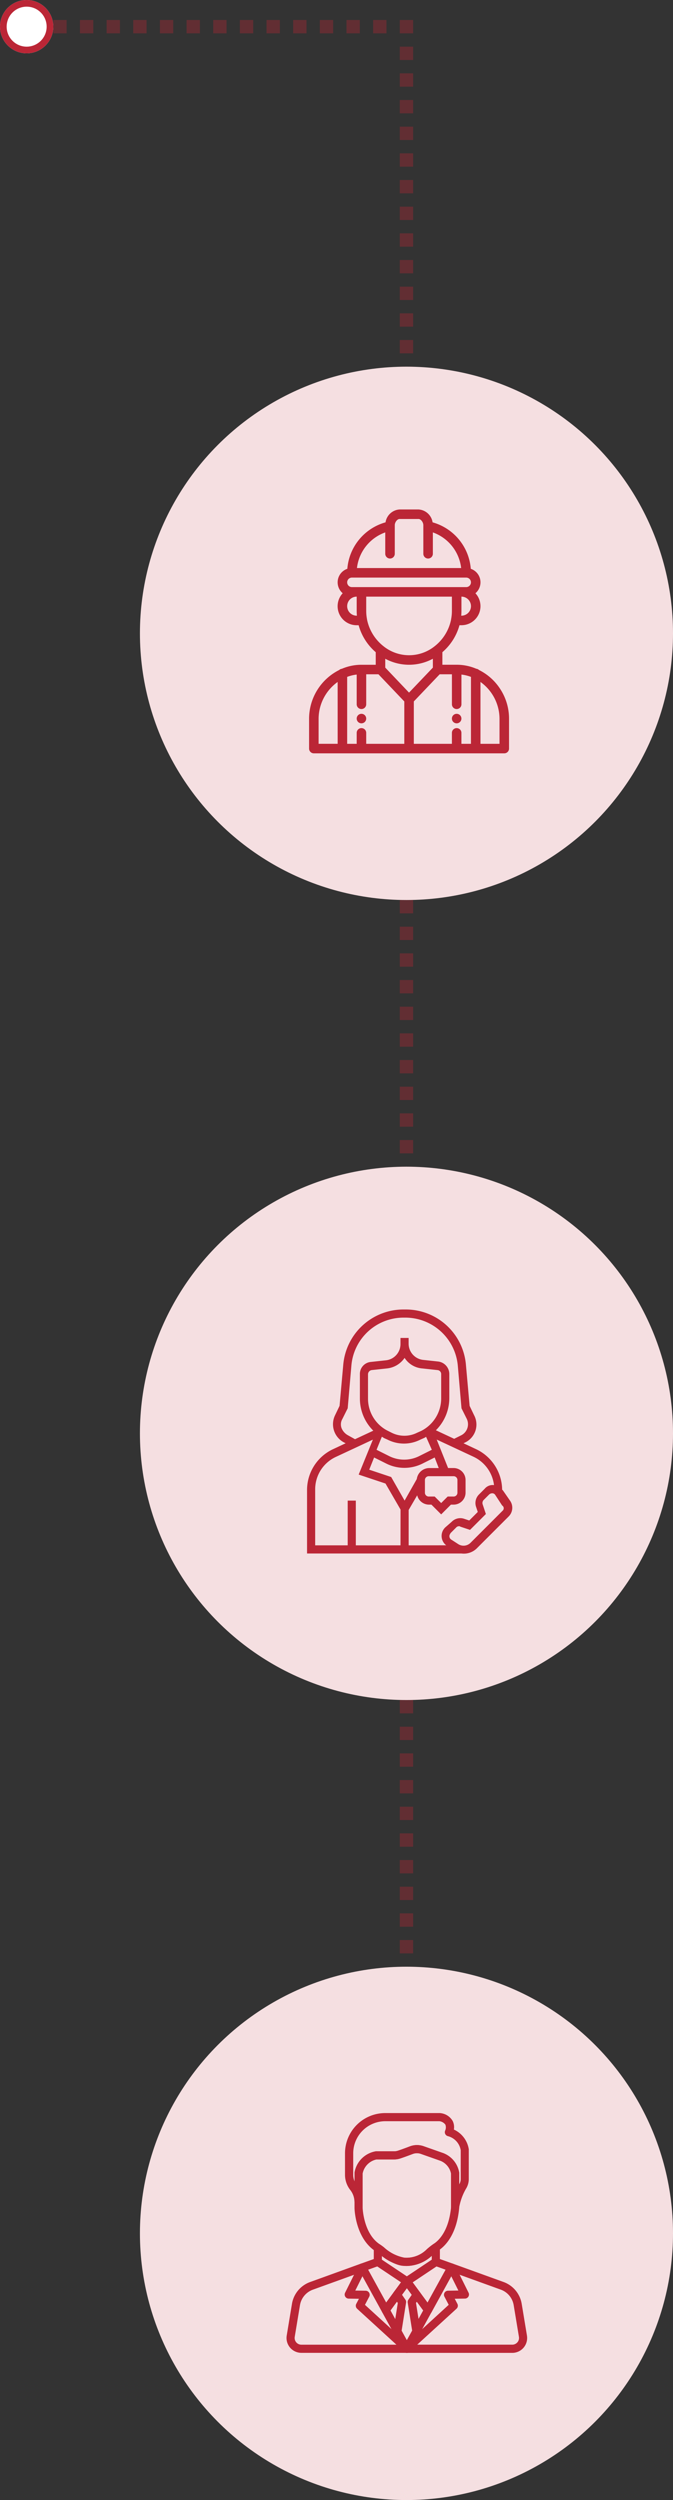 <svg xmlns="http://www.w3.org/2000/svg" width="101" height="375" viewBox="0 0 101 375">
  <rect x="0" y="0" width="101" height="375" fill="#333333" stroke="none"/>
  <g id="_5" data-name="5" transform="translate(-1564 -3201)">
    <path id="Path_95" data-name="Path 95" d="M1026.12,3205h57v304.285" transform="translate(541.879)" fill="none" stroke="rgba(187,38,54,0.35)" stroke-width="2" stroke-dasharray="2 2"/>
    <g id="Ellipse_29" data-name="Ellipse 29" transform="translate(1564 3201)" fill="#fff" stroke="#bb2636" stroke-width="1">
      <circle cx="4" cy="4" r="4" stroke="none"/>
      <circle cx="4" cy="4" r="3.5" fill="none"/>
    </g>
    <circle id="Ellipse_30" data-name="Ellipse 30" cx="40" cy="40" r="40" transform="translate(1585 3256)" fill="#f5dfe1"/>
    <circle id="Ellipse_31" data-name="Ellipse 31" cx="40" cy="40" r="40" transform="translate(1585 3376)" fill="#f5dfe1"/>
    <circle id="Ellipse_32" data-name="Ellipse 32" cx="40" cy="40" r="40" transform="translate(1585 3496)" fill="#f5dfe1"/>
    <g id="worker" transform="translate(1564.385 3277.419)">
      <g id="Group_97" data-name="Group 97" transform="translate(67.434 30.651)">
        <g id="Group_96" data-name="Group 96">
          <path id="Path_96" data-name="Path 96" d="M346.714,429a.714.714,0,1,0,.714.714A.715.715,0,0,0,346.714,429Z" transform="translate(-346 -429)" fill="#bb2636"/>
        </g>
      </g>
      <g id="Group_99" data-name="Group 99" transform="translate(53.145 30.651)">
        <g id="Group_98" data-name="Group 98">
          <path id="Path_97" data-name="Path 97" d="M146.714,429a.714.714,0,1,0,.714.714A.715.715,0,0,0,146.714,429Z" transform="translate(-146 -429)" fill="#bb2636"/>
        </g>
      </g>
      <g id="Group_101" data-name="Group 101" transform="translate(46)">
        <g id="Group_100" data-name="Group 100">
          <path id="Path_98" data-name="Path 98" d="M74.7,26.951a8.074,8.074,0,0,0-3.2-2.873.711.711,0,0,0-.406-.187,7.474,7.474,0,0,0-2.938-.6H66.005V21.407a8.2,8.2,0,0,0,2.565-4.045h.293a2.856,2.856,0,0,0,2.1-4.795c.045-.038.089-.078.131-.12A2.143,2.143,0,0,0,70.268,8.9,7.886,7.886,0,0,0,64.535,1.93,2.273,2.273,0,0,0,62.433,0H59.575a2.273,2.273,0,0,0-2.1,1.93A7.886,7.886,0,0,0,51.74,8.9a2.142,2.142,0,0,0-.694,3.665,2.856,2.856,0,0,0,2.1,4.8h.291a8.213,8.213,0,0,0,2,3.51c.179.187.37.365.566.534v1.886H53.859a7.475,7.475,0,0,0-2.938.6.711.711,0,0,0-.406.187A8.186,8.186,0,0,0,46,31.366v4.5a.715.715,0,0,0,.714.714H75.294a.715.715,0,0,0,.714-.714v-4.5A8.123,8.123,0,0,0,74.7,26.951Zm-24.41,8.2H47.429V31.366a6.825,6.825,0,0,1,2.858-5.493Zm18.576-19.22h-.033c.021-.238.033-.476.033-.714V13.075a1.429,1.429,0,1,1,0,2.858ZM57.432,3.439V6.645a.714.714,0,0,0,1.429,0V2.358c0-.443.374-.929.714-.929h2.858c.341,0,.714.486.714.929V6.645a.714.714,0,0,0,1.429,0V3.439a6.459,6.459,0,0,1,4.247,5.349H53.185A6.459,6.459,0,0,1,57.432,3.439ZM53.145,15.933a1.429,1.429,0,1,1,0-2.858v2.143c0,.238.011.477.033.714Zm0-4.287H52.43a.714.714,0,0,1,0-1.429H69.578a.714.714,0,0,1,0,1.429H53.145ZM54.7,16.518c0-.008,0-.016,0-.023a6.59,6.59,0,0,1-.125-1.276V13.075H67.434v2.143a6.593,6.593,0,0,1-.125,1.276c0,.008,0,.016,0,.023a6.768,6.768,0,0,1-2.49,4.018,6.134,6.134,0,0,1-7.623,0,6.621,6.621,0,0,1-.725-.652A6.775,6.775,0,0,1,54.7,16.518ZM60.29,35.152H54.574V33.509a.714.714,0,1,0-1.429,0v1.643H51.716V25.112a6.047,6.047,0,0,1,1.429-.349v4.459a.714.714,0,1,0,1.429,0v-4.5h1.837l3.879,4.073ZM57.432,23.721V22.39a7.525,7.525,0,0,0,7.145,0v1.331L61,27.472ZM70.292,35.152H68.863V33.509a.714.714,0,1,0-1.429,0v1.643H61.719V28.794L65.6,24.721h1.837v4.5a.714.714,0,1,0,1.429,0V24.763a6.048,6.048,0,0,1,1.429.349Zm4.287,0H71.721v-9.28a6.826,6.826,0,0,1,2.858,5.493Z" transform="translate(-46 0)" fill="#bb2636"/>
        </g>
      </g>
    </g>
    <path id="secretary" d="M37.4,29.144l-.122-.122a6.812,6.812,0,0,0-3.843-6.039l-1.952-.915.244-.122a2.977,2.977,0,0,0,1.342-4.087l-.671-1.4-.549-6.1A9.062,9.062,0,0,0,22.761,2h-.183a9.077,9.077,0,0,0-9.15,8.357l-.549,6.1-.671,1.4a3.08,3.08,0,0,0,1.342,4.087l.244.122-1.952.915A6.765,6.765,0,0,0,8,29.083V38.6H31.179a2.764,2.764,0,0,0,2.257-.732l4.819-4.819A1.846,1.846,0,0,0,38.5,30.73ZM13.185,19.811a1.615,1.615,0,0,1,.122-1.4l.793-1.586.549-6.344A7.858,7.858,0,0,1,22.517,3.22H22.7a7.915,7.915,0,0,1,7.93,7.259l.549,6.344.793,1.586a1.859,1.859,0,0,1-.793,2.44l-1.1.549-2.745-1.281A6.785,6.785,0,0,0,29.349,15.3v-3.66A1.9,1.9,0,0,0,27.7,9.808l-2.257-.244a2.45,2.45,0,0,1-2.2-2.44V6.27h-1.22v.915a2.45,2.45,0,0,1-2.2,2.44l-2.257.244A1.805,1.805,0,0,0,15.93,11.7v3.66a6.785,6.785,0,0,0,2.013,4.819L15.2,21.458l-1.1-.61a2.153,2.153,0,0,1-.915-1.037Zm11.894.427-.549.244a4.264,4.264,0,0,1-3.843,0l-.488-.244a5.393,5.393,0,0,1-3.05-4.88V11.7a.649.649,0,0,1,.549-.61l2.257-.244a3.654,3.654,0,0,0,2.684-1.586,3.478,3.478,0,0,0,2.684,1.586l2.257.244a.6.6,0,0,1,.549.61v3.66a5.46,5.46,0,0,1-3.05,4.88Zm1.647,2.806-1.952.976a5.043,5.043,0,0,1-4.392,0l-1.952-.976.793-1.952a1.333,1.333,0,0,1,.3.183l.549.244a5.428,5.428,0,0,0,4.941,0l.549-.244a1.333,1.333,0,0,0,.3-.183Zm-4.7,14.334H15.32v-6.71H14.1v6.71H9.22V29.022a5.36,5.36,0,0,1,3.172-4.941l5.49-2.562-2.135,5.246,4.026,1.342,2.257,3.9Zm-1.4-10.248-3.294-1.1.732-1.83,1.83.915a6.072,6.072,0,0,0,5.429,0l1.83-.915.61,1.586H26.3a1.9,1.9,0,0,0-1.83,1.647l-1.83,3.233Zm9.333-.122a.576.576,0,0,1,.61.61v1.83a.576.576,0,0,1-.61.61h-.854l-.976.976-.976-.976H26.3a.576.576,0,0,1-.61-.61v-1.83a.576.576,0,0,1,.61-.61Zm-6.71,10.37V32.072l1.281-2.2a1.831,1.831,0,0,0,1.769,1.4h.366l1.464,1.464,1.464-1.464h.366a1.8,1.8,0,0,0,1.83-1.83v-1.83a1.8,1.8,0,0,0-1.83-1.83h-.793l-1.708-4.27,5.49,2.562a5.427,5.427,0,0,1,3.111,4.27,1.549,1.549,0,0,0-1.4.549l-.854.854a1.8,1.8,0,0,0-.427,1.891l.244.732-1.281,1.281-.732-.244a1.8,1.8,0,0,0-1.891.427l-.976.854a1.769,1.769,0,0,0,0,2.562c.061.061.122.122.183.122Zm14.09-5.185-4.819,4.819a1.478,1.478,0,0,1-1.83.183l-1.037-.671a.6.6,0,0,1-.183-.854c0-.061.061-.061.061-.122l.854-.854a.554.554,0,0,1,.427-.183.224.224,0,0,1,.183.061l1.464.488,2.379-2.379-.488-1.464a.667.667,0,0,1,.122-.61l.854-.854a.693.693,0,0,1,.488-.183.514.514,0,0,1,.427.244L37.279,31.4a.487.487,0,0,1,.061.793Z" transform="translate(1602.08 3395.419)" fill="#bb2636"/>
    <g id="manager" transform="translate(1607 3516.914)">
      <g id="Group_103" data-name="Group 103" transform="translate(15.966 27.571)">
        <g id="Group_102" data-name="Group 102">
          <path id="Path_99" data-name="Path 99" d="M227.425,377.329a.611.611,0,0,0-.853.131l-.075.1a.611.611,0,0,0,.983.724l.077-.1A.611.611,0,0,0,227.425,377.329Z" transform="translate(-226.377 -377.21)" fill="#bb2636"/>
        </g>
      </g>
      <g id="Group_105" data-name="Group 105" transform="translate(14.269 27.674)">
        <g id="Group_104" data-name="Group 104">
          <path id="Path_100" data-name="Path 100" d="M205.221,384.492l-1.57-2.855,1.466-2a.61.61,0,1,0-.984-.723l-1.7,2.311a.611.611,0,0,0-.043.656l1.758,3.2h0a.611.611,0,1,0,1.07-.588Z" transform="translate(-202.318 -378.668)" fill="#bb2636"/>
        </g>
      </g>
      <g id="Group_107" data-name="Group 107" transform="translate(18.873 27.684)">
        <g id="Group_106" data-name="Group 106">
          <path id="Path_101" data-name="Path 101" d="M270.441,381.355l-1.69-2.3a.611.611,0,0,0-.984.723l1.459,1.987-1.559,2.836a.611.611,0,1,0,1.07.589l1.748-3.177A.611.611,0,0,0,270.441,381.355Z" transform="translate(-267.591 -378.804)" fill="#bb2636"/>
        </g>
      </g>
      <g id="Group_109" data-name="Group 109" transform="translate(13.094 20.57)">
        <g id="Group_108" data-name="Group 108">
          <path id="Path_102" data-name="Path 102" d="M195.248,278.009a.611.611,0,0,0-.63.038,9.727,9.727,0,0,0-1,.788,4.3,4.3,0,0,1-3.265,1.276.6.6,0,0,0-.111-.007,6.2,6.2,0,0,1-3.059-1.549c-.189-.149-.384-.291-.578-.421a.61.61,0,0,0-.952.506v2.094a.611.611,0,0,0,.229.476.6.6,0,0,0,.053.038l4.329,2.893h0l.011.008a.611.611,0,0,0,.681,0l.006,0,.007,0,4.319-2.886c.017-.011.034-.023.051-.036a.61.61,0,0,0,.235-.481v-2.183A.61.61,0,0,0,195.248,278.009Zm-.895,2.4-3.741,2.5-3.741-2.5v-.555a6.677,6.677,0,0,0,3.343,1.474h.007a5.547,5.547,0,0,0,4.132-1.511v.593Z" transform="translate(-185.651 -277.939)" fill="#bb2636"/>
        </g>
      </g>
      <g id="Group_111" data-name="Group 111" transform="translate(16.042 25.66)">
        <g id="Group_110" data-name="Group 110">
          <path id="Path_103" data-name="Path 103" d="M230.062,350.62a.61.61,0,0,0-1.094-.261l-1.4,1.911a.611.611,0,1,0,.984.723l1.4-1.9a.61.61,0,0,0,.126-.371A.624.624,0,0,0,230.062,350.62Z" transform="translate(-227.446 -350.11)" fill="#bb2636"/>
        </g>
      </g>
      <g id="Group_113" data-name="Group 113" transform="translate(8.776 1.04)">
        <g id="Group_112" data-name="Group 112" transform="translate(0 0)">
          <path id="Path_104" data-name="Path 104" d="M143.015,6.487a3.919,3.919,0,0,0-2.241-2.974,2.1,2.1,0,0,0-.18-1.282,2.4,2.4,0,0,0-1.814-1.18.608.608,0,0,0-.116-.011h-8.195a6.041,6.041,0,0,0-6.035,6.035V10.29a3.684,3.684,0,0,0,.8,2.3,2.971,2.971,0,0,1,.621,1.724.611.611,0,0,0,1.22-.035V10.088a2.686,2.686,0,0,1,2.073-2.093H131.8a2.981,2.981,0,0,0,.911-.142c.5-.162,1.3-.459,1.886-.68a1.77,1.77,0,0,1,1.214-.015l2.838,1a2.6,2.6,0,0,1,1.7,1.964v5.031a.61.61,0,0,0,.565.608l.046,0a.611.611,0,0,0,.6-.52,8.628,8.628,0,0,1,1.032-2.851,2.736,2.736,0,0,0,.418-1.447V6.564A.612.612,0,0,0,143.015,6.487ZM141.8,10.941a1.514,1.514,0,0,1-.223.784V10.076a.606.606,0,0,0,0-.066,3.806,3.806,0,0,0-2.5-3l-.008,0-2.842-1a2.992,2.992,0,0,0-2.052.026c-.815.31-1.446.538-1.825.659a1.762,1.762,0,0,1-.539.083h-2.7a.621.621,0,0,0-.078.005,3.887,3.887,0,0,0-3.151,3.107.611.611,0,0,0-.015.133v1.257a2.481,2.481,0,0,1-.2-.984V7.075a4.819,4.819,0,0,1,4.814-4.814H138.6a1.3,1.3,0,0,1,.9.518,1.184,1.184,0,0,1-.027.872.61.61,0,0,0,.41.853A2.618,2.618,0,0,1,141.8,6.61v4.33Z" transform="translate(-124.434 -1.04)" fill="#bb2636"/>
        </g>
      </g>
      <g id="Group_115" data-name="Group 115" transform="translate(10.2 5.836)">
        <g id="Group_114" data-name="Group 114">
          <path id="Path_105" data-name="Path 105" d="M160.342,73.219a3.806,3.806,0,0,0-2.5-3l-.008,0-2.842-1a2.994,2.994,0,0,0-2.052.026c-.815.31-1.446.538-1.825.659a1.762,1.762,0,0,1-.539.083h-2.7a.622.622,0,0,0-.078.005,3.887,3.887,0,0,0-3.151,3.107.612.612,0,0,0-.015.133v5.249s0,.009,0,.014c0,.182.133,4.488,3.108,6.457l.015.011.039.027c.17.115.34.239.507.37.867.681,2.5,1.811,3.788,1.811h.007a3.38,3.38,0,0,0,.364.018,5.77,5.77,0,0,0,3.848-1.6,8.517,8.517,0,0,1,.876-.688l.046-.032.045-.031c.992-.667,2.711-2.386,3.072-6.416,0-.018,0-.036,0-.055V73.285A.645.645,0,0,0,160.342,73.219Zm-1.218,5.111c-.333,3.637-1.882,5.047-2.534,5.484l-.069.048-.034.024a9.729,9.729,0,0,0-1,.788,4.306,4.306,0,0,1-3.269,1.275.615.615,0,0,0-.107-.007,6.2,6.2,0,0,1-3.059-1.549c-.189-.149-.384-.291-.577-.421l-.015-.011-.046-.032c-2.4-1.589-2.558-5.307-2.563-5.463V73.3a2.685,2.685,0,0,1,2.072-2.093h2.652a2.981,2.981,0,0,0,.911-.142c.5-.162,1.3-.459,1.886-.68a1.77,1.77,0,0,1,1.214-.015l2.838,1a2.6,2.6,0,0,1,1.7,1.964v5Z" transform="translate(-144.628 -69.046)" fill="#bb2636"/>
        </g>
      </g>
      <g id="Group_117" data-name="Group 117" transform="translate(15.982 25.66)">
        <g id="Group_116" data-name="Group 116">
          <path id="Path_106" data-name="Path 106" d="M229.225,350.451a.611.611,0,0,0-1.038-.088l-1.463,1.992a.611.611,0,0,0,.984.724l1.463-1.985a.632.632,0,0,0,.119-.369A.611.611,0,0,0,229.225,350.451Z" transform="translate(-226.606 -350.113)" fill="#bb2636"/>
        </g>
      </g>
      <g id="Group_119" data-name="Group 119" transform="translate(17.449 35.639)">
        <g id="Group_118" data-name="Group 118">
          <path id="Path_107" data-name="Path 107" d="M248.6,491.791a.61.61,0,0,0-.853-.029l-.14.128a.61.61,0,0,0-.121.748l0,.008a.61.61,0,0,0,.449.307.619.619,0,0,0,.084.006.611.611,0,0,0,.432-.179l.135-.135A.61.61,0,0,0,248.6,491.791Z" transform="translate(-247.406 -491.602)" fill="#bb2636"/>
        </g>
      </g>
      <g id="Group_121" data-name="Group 121" transform="translate(17.301 35.639)">
        <g id="Group_120" data-name="Group 120">
          <path id="Path_108" data-name="Path 108" d="M246.463,491.89l-.14-.128a.611.611,0,0,0-.844.882l.135.135a.611.611,0,0,0,.967-.138l0-.008A.611.611,0,0,0,246.463,491.89Z" transform="translate(-245.301 -491.603)" fill="#bb2636"/>
        </g>
      </g>
      <g id="Group_123" data-name="Group 123" transform="translate(17.439 35.771)">
        <g id="Group_122" data-name="Group 122">
          <path id="Path_109" data-name="Path 109" d="M248.287,493.637h0a.611.611,0,0,0-.833,0l0,0a.611.611,0,0,0-.019.884l.006.006a.611.611,0,0,0,.862,0l.006-.006a.611.611,0,0,0-.02-.883Z" transform="translate(-247.252 -493.472)" fill="#bb2636"/>
        </g>
      </g>
      <g id="Group_125" data-name="Group 125" transform="translate(17.457 25.651)">
        <g id="Group_124" data-name="Group 124">
          <path id="Path_110" data-name="Path 110" d="M248.308,350.009a.61.61,0,1,0,.426.582h0A.61.61,0,0,0,248.308,350.009Z" transform="translate(-247.512 -349.981)" fill="#bb2636"/>
        </g>
      </g>
      <g id="Group_127" data-name="Group 127" transform="translate(17.445 25.649)">
        <g id="Group_126" data-name="Group 126">
          <path id="Path_111" data-name="Path 111" d="M248.45,350.215l-.005-.007a.611.611,0,0,0-1.1.363v.01a.612.612,0,0,0,.612.608.617.617,0,0,0,.341-.1.61.61,0,0,0,.154-.872Z" transform="translate(-247.343 -349.961)" fill="#bb2636"/>
        </g>
      </g>
      <g id="Group_129" data-name="Group 129" transform="translate(17.445 22.752)">
        <g id="Group_128" data-name="Group 128">
          <path id="Path_112" data-name="Path 112" d="M255.218,310.12a.61.61,0,0,0-.365-.359l-2.341-.839a.593.593,0,0,0-.058-.018.61.61,0,0,0-.487.085l-4.337,2.9,0,0,.341.506-.348-.5a.611.611,0,0,0-.155.871l3.176,4.325a.61.61,0,0,0,.492.249h.04a.61.61,0,0,0,.5-.315l3.516-6.393A.61.61,0,0,0,255.218,310.12Zm-4.161,5.477-2.232-3.04,3.565-2.382,1.378.494Z" transform="translate(-247.344 -308.887)" fill="#bb2636"/>
        </g>
      </g>
      <g id="Group_131" data-name="Group 131" transform="translate(10.753 22.753)">
        <g id="Group_130" data-name="Group 130">
          <path id="Path_113" data-name="Path 113" d="M160.366,312.3a.61.61,0,0,0-.261-.4l-4.352-2.908a.611.611,0,0,0-.472-.088.6.6,0,0,0-.074.021l-2.341.839a.61.61,0,0,0-.329.869l3.516,6.393a.611.611,0,0,0,.5.315h.04a.611.611,0,0,0,.492-.249l1.7-2.311,0-.006,1.475-2.009A.611.611,0,0,0,160.366,312.3Zm-2.572,1.758,0,.006-1.127,1.534-2.71-4.928,1.378-.494,3.565,2.382Z" transform="translate(-152.461 -308.889)" fill="#bb2636"/>
        </g>
      </g>
      <g id="Group_133" data-name="Group 133" transform="translate(17.454 23.592)">
        <g id="Group_132" data-name="Group 132">
          <path id="Path_114" data-name="Path 114" d="M266.093,331.6l-.788-4.756a4.21,4.21,0,0,0-2.719-3.268l-7.62-2.757a.611.611,0,0,0-.754.847l1.591,3.19-1.561.024a.611.611,0,0,0-.531.894l.64,1.223L247.8,333l-.02.019-.135.135a.61.61,0,0,0-.1.725l0,.009a.611.611,0,0,0,.536.318h15.811a2.231,2.231,0,0,0,2.2-2.6Zm-1.431,1.018a1.009,1.009,0,0,1-.771.357H249.626l5.9-5.394a.61.61,0,0,0,.129-.734l-.4-.761,1.539-.024a.611.611,0,0,0,.537-.883l-1.343-2.693,6.185,2.237a2.988,2.988,0,0,1,1.929,2.319l.788,4.756h0A1.008,1.008,0,0,1,264.663,332.622Z" transform="translate(-247.466 -320.787)" fill="#bb2636"/>
        </g>
      </g>
      <g id="Group_135" data-name="Group 135" transform="translate(17.445 35.777)">
        <g id="Group_134" data-name="Group 134">
          <path id="Path_115" data-name="Path 115" d="M248.377,493.72l-.007-.006a.611.611,0,0,0-.843.022l-.006.006a.611.611,0,0,0,.433,1.041h.013a.611.611,0,0,0,.41-1.063Z" transform="translate(-247.343 -493.556)" fill="#bb2636"/>
        </g>
      </g>
      <g id="Group_137" data-name="Group 137" transform="translate(17.436 35.767)">
        <g id="Group_136" data-name="Group 136">
          <path id="Path_116" data-name="Path 116" d="M248.243,493.57a.611.611,0,0,0-.944.16l0,.008a.611.611,0,0,0,.1.718l0,0a.61.61,0,0,0,.85.026l.006-.006a.611.611,0,0,0,.135-.178A.617.617,0,0,0,248.243,493.57Z" transform="translate(-247.22 -493.413)" fill="#bb2636"/>
        </g>
      </g>
      <g id="Group_139" data-name="Group 139" transform="translate(0 23.592)">
        <g id="Group_138" data-name="Group 138">
          <path id="Path_117" data-name="Path 117" d="M18.486,333.156l0,0,0,0-.135-.135-.02-.019L11.771,327l.64-1.223a.611.611,0,0,0-.531-.894l-1.561-.024,1.591-3.19a.611.611,0,0,0-.754-.847l-7.62,2.757a4.21,4.21,0,0,0-2.719,3.268L.03,331.6a2.231,2.231,0,0,0,2.2,2.6H18.056a.61.61,0,0,0,.43-1.043Zm-16.255-.178a1.01,1.01,0,0,1-1-1.175l.788-4.756a2.988,2.988,0,0,1,1.929-2.319l6.184-2.237-1.343,2.692a.611.611,0,0,0,.537.883l1.539.024-.4.761a.611.611,0,0,0,.129.734l5.9,5.394Z" transform="translate(0 -320.786)" fill="#bb2636"/>
        </g>
      </g>
      <g id="Group_141" data-name="Group 141" transform="translate(15.966 25.663)">
        <g id="Group_140" data-name="Group 140">
          <path id="Path_118" data-name="Path 118" d="M230.544,352.934a.611.611,0,0,0-.1-.509l-1.486-2.023a.611.611,0,0,0-1,.033l-1.459,1.979a.611.611,0,0,0-.01.712l.621.892-.662,4.171a.611.611,0,0,0,.068.39l1.418,2.577a.611.611,0,0,0,1.07,0l1.428-2.6a.611.611,0,0,0,.076-.294h0a.621.621,0,0,0-.008-.1l-.659-4.151.614-.882A.617.617,0,0,0,230.544,352.934Zm-2.078,6.66-.782-1.421.667-4.207a.61.61,0,0,0-.1-.445l-.512-.735.73-.99.734,1-.505.726a.611.611,0,0,0-.1.445l.664,4.188Z" transform="translate(-226.376 -350.155)" fill="#bb2636"/>
        </g>
      </g>
    </g>
  </g>
</svg>
